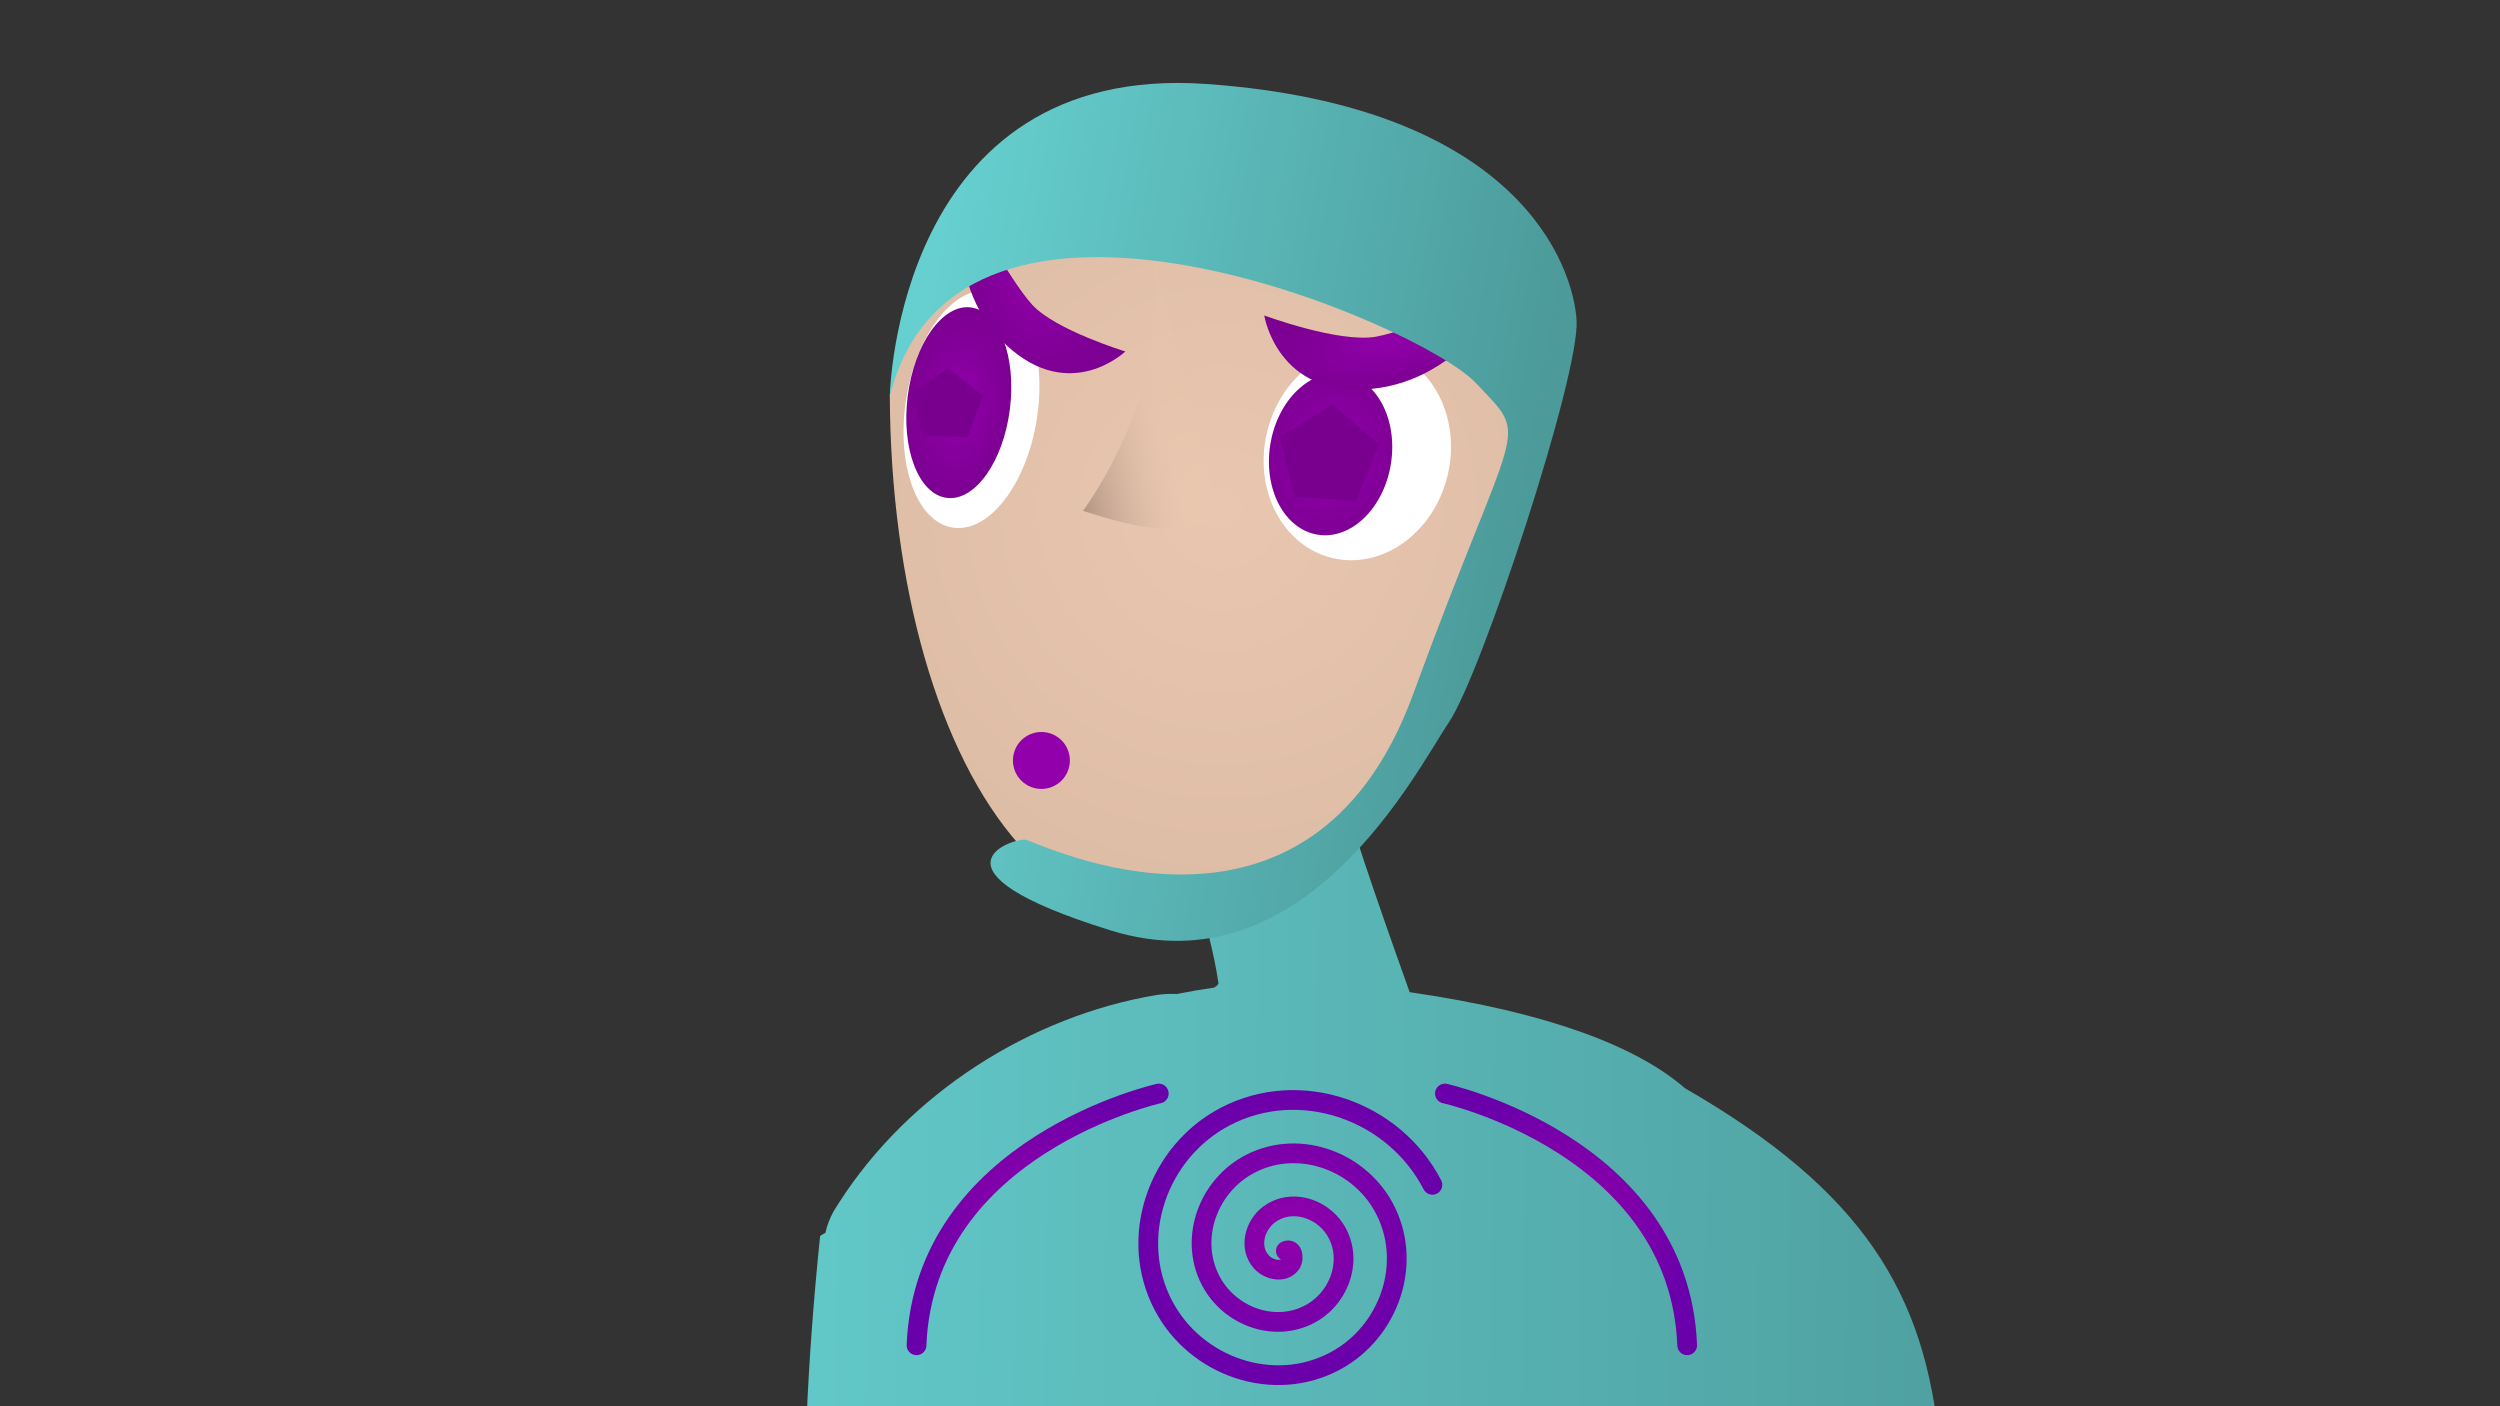 <?xml version="1.0" encoding="UTF-8" standalone="no"?>
<!-- Created with Inkscape (http://www.inkscape.org/) -->

<svg
   xmlns:dc="http://purl.org/dc/elements/1.1/"
   xmlns:cc="http://creativecommons.org/ns#"
   xmlns:rdf="http://www.w3.org/1999/02/22-rdf-syntax-ns#"
   xmlns:svg="http://www.w3.org/2000/svg"
   xmlns="http://www.w3.org/2000/svg"
   xmlns:xlink="http://www.w3.org/1999/xlink"
   xmlns:sodipodi="http://sodipodi.sourceforge.net/DTD/sodipodi-0.dtd"
   xmlns:inkscape="http://www.inkscape.org/namespaces/inkscape"
   width="1920"
   height="1080"
   viewBox="0 0 508 285.75"
   version="1.1"
   id="svg8"
   inkscape:version="0.92.2 (5c3e80d, 2017-08-06)"
   sodipodi:docname="guest cyber.svg"
   inkscape:export-filename="/home/mbrickn/Projects/aXVI/game/images/characters/guests/guest cyber.png"
   inkscape:export-xdpi="96"
   inkscape:export-ydpi="96">
  <rect x="0" y="0" width="508" height="285.75" fill="#333333" stroke="none"/>
  <title
     id="title4330">Cyber Guest</title>
  <defs
     id="defs2">
    <linearGradient
       inkscape:collect="always"
       id="linearGradient864">
      <stop
         style="stop-color:#9100aa;stop-opacity:1;"
         offset="0"
         id="stop860" />
      <stop
         style="stop-color:#7c0092;stop-opacity:1"
         offset="1"
         id="stop862" />
    </linearGradient>
    <linearGradient
       inkscape:collect="always"
       id="linearGradient860">
      <stop
         style="stop-color:#e9c6af;stop-opacity:1;"
         offset="0"
         id="stop856" />
      <stop
         style="stop-color:#ddbca6;stop-opacity:1"
         offset="1"
         id="stop858" />
    </linearGradient>
    <linearGradient
       inkscape:collect="always"
       id="linearGradient4307">
      <stop
         style="stop-color:#66cfcf;stop-opacity:1;"
         offset="0"
         id="stop4303" />
      <stop
         style="stop-color:#4c9a9a;stop-opacity:1"
         offset="1"
         id="stop4305" />
    </linearGradient>
    <linearGradient
       inkscape:collect="always"
       id="linearGradient4386">
      <stop
         style="stop-color:#b09584;stop-opacity:1"
         offset="0"
         id="stop4382" />
      <stop
         style="stop-color:#e9c6af;stop-opacity:0.115"
         offset="1"
         id="stop4384" />
    </linearGradient>
    <linearGradient
       inkscape:collect="always"
       id="linearGradient4353">
      <stop
         style="stop-color:#9100aa;stop-opacity:1;"
         offset="0"
         id="stop4349" />
      <stop
         style="stop-color:#6900aa;stop-opacity:1"
         offset="1"
         id="stop4351" />
    </linearGradient>
    <radialGradient
       inkscape:collect="always"
       xlink:href="#linearGradient4353"
       id="radialGradient4355"
       cx="440.431"
       cy="231.139"
       fx="440.431"
       fy="231.139"
       r="13.125"
       gradientTransform="matrix(1,0,0,0.914,0,19.863)"
       gradientUnits="userSpaceOnUse" />
    <radialGradient
       inkscape:collect="always"
       xlink:href="#linearGradient4353"
       id="radialGradient4379"
       cx="401.316"
       cy="170.405"
       fx="401.316"
       fy="170.405"
       r="16.466"
       gradientTransform="matrix(-1.617,0,0,-1.675,1185.896,729.307)"
       gradientUnits="userSpaceOnUse" />
    <linearGradient
       inkscape:collect="always"
       xlink:href="#linearGradient4386"
       id="linearGradient4388"
       x1="66.108"
       y1="247.723"
       x2="67.436"
       y2="247.715"
       gradientUnits="userSpaceOnUse"
       gradientTransform="matrix(3.471,0,0,3.471,-153.172,-598.963)" />
    <linearGradient
       inkscape:collect="always"
       xlink:href="#linearGradient4307"
       id="linearGradient4309"
       x1="369.621"
       y1="71.195"
       x2="447.437"
       y2="84.953"
       gradientUnits="userSpaceOnUse"
       gradientTransform="matrix(1.617,0,0,1.617,-90.376,196.255)" />
    <linearGradient
       inkscape:collect="always"
       xlink:href="#linearGradient4307"
       id="linearGradient4317"
       x1="1247.993"
       y1="800.485"
       x2="1994.978"
       y2="812.634"
       gradientUnits="userSpaceOnUse"
       gradientTransform="matrix(0.428,0,0,0.428,-90.376,214.441)" />
    <linearGradient
       inkscape:collect="always"
       xlink:href="#linearGradient4322"
       id="linearGradient4397"
       gradientUnits="userSpaceOnUse"
       gradientTransform="matrix(-1.019,-0.954,0.954,-1.019,1013.08,1144.597)"
       x1="395.595"
       y1="109.93"
       x2="421.509"
       y2="109.93" />
    <linearGradient
       inkscape:collect="always"
       id="linearGradient4322">
      <stop
         style="stop-color:#d6ada7;stop-opacity:1;"
         offset="0"
         id="stop4318" />
      <stop
         style="stop-color:#e9c6af;stop-opacity:1"
         offset="1"
         id="stop4320" />
    </linearGradient>
    <linearGradient
       inkscape:collect="always"
       xlink:href="#linearGradient4322"
       id="linearGradient4397-3"
       gradientUnits="userSpaceOnUse"
       gradientTransform="matrix(1.619,-0.294,-0.294,-1.619,-161.965,944.473)"
       x1="395.595"
       y1="109.93"
       x2="421.509"
       y2="109.93" />
    <radialGradient
       inkscape:collect="always"
       xlink:href="#linearGradient860"
       id="radialGradient862"
       cx="574.089"
       cy="336.277"
       fx="574.089"
       fy="336.277"
       r="90.139"
       gradientTransform="matrix(0.905,0.164,-0.164,0.907,110.144,-88.464)"
       gradientUnits="userSpaceOnUse" />
    <radialGradient
       inkscape:collect="always"
       xlink:href="#linearGradient4353"
       id="radialGradient863"
       gradientUnits="userSpaceOnUse"
       gradientTransform="matrix(1.617,0,0,-1.675,-4.197,729.307)"
       cx="401.316"
       cy="170.405"
       fx="401.316"
       fy="170.405"
       r="16.466" />
    <radialGradient
       inkscape:collect="always"
       xlink:href="#linearGradient864"
       id="radialGradient866"
       cx="76.471"
       cy="249.673"
       fx="76.471"
       fy="249.673"
       r="3.373"
       gradientTransform="matrix(1,0,0,1.416,0,-103.941)"
       gradientUnits="userSpaceOnUse" />
    <radialGradient
       inkscape:collect="always"
       xlink:href="#linearGradient864"
       id="radialGradient874"
       cx="92.614"
       cy="255.821"
       fx="92.614"
       fy="255.821"
       r="5.913"
       gradientTransform="matrix(1,0,0,0.383,0,157.935)"
       gradientUnits="userSpaceOnUse" />
    <radialGradient
       inkscape:collect="always"
       xlink:href="#linearGradient864"
       id="radialGradient882"
       cx="174.924"
       cy="212.926"
       fx="174.924"
       fy="212.926"
       r="2.294"
       gradientTransform="matrix(1.596,-1.7911221e-8,2.2680038e-8,2.02,-103.869,-217.876)"
       gradientUnits="userSpaceOnUse" />
    <radialGradient
       inkscape:collect="always"
       xlink:href="#linearGradient864"
       id="radialGradient890"
       cx="157.475"
       cy="213.713"
       fx="157.475"
       fy="213.713"
       r="1.547"
       gradientTransform="matrix(1.594,6.1286388e-8,-1.1424028e-7,2.971,-100.828,-417.057)"
       gradientUnits="userSpaceOnUse" />
  </defs>
  <sodipodi:namedview
     id="base"
     pagecolor="#ffffff"
     bordercolor="#666666"
     borderopacity="1.0"
     inkscape:pageopacity="0.0"
     inkscape:pageshadow="2"
     inkscape:zoom="2.8"
     inkscape:cx="700.52805"
     inkscape:cy="737.52121"
     inkscape:document-units="mm"
     inkscape:current-layer="layer1"
     showgrid="false"
     inkscape:window-width="1440"
     inkscape:window-height="863"
     inkscape:window-x="1920"
     inkscape:window-y="0"
     inkscape:window-maximized="1"
     units="px"
     inkscape:pagecheckerboard="true"
     inkscape:document-rotation="0"
     fit-margin-top="0"
     fit-margin-left="0"
     fit-margin-right="0"
     fit-margin-bottom="0">
    <inkscape:grid
       type="xygrid"
       id="grid4485"
       originx="-326.313"
       originy="196.073" />
  </sodipodi:namedview>
  <g
     inkscape:label="Head"
     inkscape:groupmode="layer"
     id="layer1"
     transform="translate(-326.313,-207.323)">
    <path
       style="fill:url(#linearGradient4397-3);fill-opacity:1;stroke:none;stroke-width:0.435px;stroke-linecap:butt;stroke-linejoin:miter;stroke-opacity:1"
       d="m 486.634,633.554 c 0,0 -9.493,22.041 -9.892,31.69 -0.096,2.326 -1.41,10.83 -2.909,10.712 -1.725,-0.134 -1.284,-9.862 -4.212,-10.337 -3.621,-0.718 -0.82,12.972 -6.09,11.694 -3.706,-0.228 0.667,-12.326 -0.518,-12.839 -1.264,-0.547 -1.232,12.057 -5.773,11.217 -3.184,-0.588 -0.115,-11.259 -0.946,-11.904 -0.708,-0.55 -2.178,7.891 -5.189,7.184 -1.927,-0.452 -1.218,-4.311 -0.869,-7.201 1.109,-9.199 5.331,-16.203 5.331,-16.203 0,0 -5.609,6.518 -8.412,4.89 -2.803,-1.628 5.063,-8.032 8.464,-11.394 3.401,-3.362 14.118,-25.804 14.118,-25.804 z"
       id="path4352-5"
       inkscape:connector-curvature="0"
       sodipodi:nodetypes="ccsccsssscccscc" />
    <path
       style="fill:url(#linearGradient4397);fill-opacity:1;stroke:none;stroke-width:0.369px;stroke-linecap:butt;stroke-linejoin:miter;stroke-opacity:1"
       d="m 693.772,624.964 c 0,0 -3.365,20.069 -7.515,27.128 -1.001,1.702 -3.972,8.365 -2.85,8.97 1.291,0.697 5.447,-6.438 7.752,-5.431 2.91,1.153 -5.377,9.621 -1.034,11.132 2.745,1.541 5.189,-9.09 6.269,-8.911 1.152,0.191 -4.663,9.158 -1.041,10.646 2.539,1.044 5.256,-7.971 6.145,-8.048 0.757,-0.066 -2.075,6.624 0.396,7.504 1.581,0.564 2.849,-2.512 3.929,-4.732 3.438,-7.065 3.647,-13.996 3.647,-13.996 0,0 1.002,7.223 3.747,7.351 2.746,0.128 0.083,-8.05 -0.795,-12.009 -0.879,-3.959 1.798,-24.876 1.798,-24.876 z"
       id="path4352"
       inkscape:connector-curvature="0"
       sodipodi:nodetypes="ccsccsssscccscc" />
    <path
       style="fill:url(#linearGradient4317);fill-opacity:1;stroke:none;stroke-width:2.178px;stroke-linecap:butt;stroke-linejoin:miter;stroke-opacity:1"
       d="m 596.43,367.615 c -8.302,0.115 -30.181,11.809 -30.181,11.809 0,0 5.881,15.291 7.661,27.748 -0.207,0.431 -0.549,0.605 -0.882,0.83 -2.505,0.355 -5.03,0.79 -7.562,1.301 -1.383,-0.05 -2.778,-0.024 -4.221,0.219 -25.41,4.274 -50.117,19.821 -64.452,42.199 -0.347,0.538 -0.688,1.081 -1.022,1.629 -0.026,0.043 -0.054,0.084 -0.08,0.127 -1.3e-4,2.1e-4 1.2e-4,4.4e-4 0,7.5e-4 -0.798,1.457 -1.34,2.909 -1.651,4.353 -0.366,0.185 -0.727,0.395 -1.079,0.652 -1.343,12.993 -2.24,25.221 -2.731,36.856 -5.93,32.684 -19.246,104.208 -24.422,116.508 -6.736,16.009 21.803,43.364 21.6,30.956 -0.068,-4.122 5.594,-16.121 12.467,-33.598 5.123,23.768 11.954,47.7 19.937,74.4 0,0 -4.172,100.55 -1.926,117.069 0.861,6.336 4.304,25.984 8.912,49.095 -0.948,0.606 -1.758,1.051 -2.4,1.264 -3.65,1.209 24.662,93.6 25.775,97.978 -8.685,24.923 -43.629,27.32 -62.941,18.777 -4.34,11.024 7.256,22.407 12.246,23.155 6.854,0.554 50.428,1.789 52.656,0.191 6.699,-12.314 11.206,0.891 12.523,0.698 1.916,-0.377 19.298,0.209 19.511,-2.448 0.213,-2.658 4.116,-40.208 1.302,-45.394 -0.419,-0.772 -9.205,-91.84 -13.06,-98.739 -0.483,-0.865 -0.981,-1.664 -1.49,-2.408 -2.108,-21.155 -4.131,-38.91 -5.474,-44.885 -2.453,-10.914 5.307,-48.629 11.615,-75.936 0.705,-3.052 3.717,-6.271 8.171,-9.5 1.091,25.105 2.919,66.834 3.551,78.517 0.355,6.55 3.244,32.696 7.301,62.105 -0.129,0.054 -0.254,0.103 -0.372,0.142 -3.65,1.209 14.546,92.442 15.66,96.82 -21.059,52.187 -21.736,37.029 16.198,43.21 1.916,-0.377 20.991,-1.274 21.204,-3.932 0.213,-2.658 4.116,-40.207 1.302,-45.393 -0.419,-0.772 -2.496,-89.588 -6.351,-96.487 -0.659,-1.18 -1.345,-2.242 -2.052,-3.2 -0.378,-18.75 -1.022,-34.251 -2.121,-39.879 -2.144,-10.978 12.4,-55.876 17.918,-87.856 3.332,-19.311 -1.469,-33.682 -1.469,-33.682 -20.534,-92.224 -11.534,-105.035 14.765,-187.12 0,0 14.721,28.323 18.591,64.564 4.991,46.746 6.148,53.176 4.272,62.778 -3.33,17.047 23.511,22.52 20.782,10.414 4.385,-121.997 26.878,-163.232 -45.727,-205.08 -9.686,-8.42 -27.522,-15.388 -55.927,-19.512 -2.926,-8.168 -12.063,-33.863 -13.226,-39.68 -0.236,-1.182 -1.374,-1.657 -3.098,-1.633 z"
       id="path4612"
       inkscape:connector-curvature="0" />
    <path
       style="fill:url(#radialGradient862);fill-opacity:1;stroke:none;stroke-width:2.178px;stroke-linecap:butt;stroke-linejoin:miter;stroke-opacity:1"
       d="m 507.121,287.817 c 0.357,76.364 38.366,137.472 94.395,88.004 28.836,-26.654 40,-103.495 40,-103.495 0,0 -5.742,-43.074 -71.767,-44.846 -58.303,-1.565 -62.628,60.337 -62.628,60.337 z"
       id="path4487"
       inkscape:connector-curvature="0"
       sodipodi:nodetypes="cccsc" />
    <ellipse
       ry="21.782"
       rx="18.865"
       cy="149.983"
       cx="655.574"
       id="ellipse4497"
       style="fill:#ffffff;fill-opacity:1;stroke:none;stroke-width:8.847;stroke-linecap:round;stroke-linejoin:round;stroke-miterlimit:4;stroke-dasharray:none;stroke-opacity:1;paint-order:stroke fill markers"
       transform="rotate(13.562)" />
    <g
       id="g4552"
       transform="matrix(4.157,-0.862,0.862,4.157,4.22,-707.881)">
      <path
         inkscape:connector-curvature="0"
         id="path4489"
         d="m 82.072,249.151 c 0,0 -0.172,4.777 -3.144,8.823 -0.794,1.081 -1.672,2.111 -2.619,2.984 2.097,1.172 4.12,2.201 6.336,1.671"
         style="fill:url(#linearGradient4388);fill-opacity:1;stroke:none;stroke-width:0.546;stroke-linecap:butt;stroke-linejoin:miter;stroke-miterlimit:4;stroke-dasharray:none;stroke-opacity:1"
         sodipodi:nodetypes="cscc" />
      <ellipse
         style="fill:#ffffff;fill-opacity:1;stroke:none;stroke-width:2.277;stroke-linecap:round;stroke-linejoin:round;stroke-miterlimit:4;stroke-dasharray:none;stroke-opacity:1;paint-order:stroke fill markers"
         id="ellipse4499"
         cx="157.93"
         cy="212.913"
         rx="3.163"
         ry="5.737"
         transform="rotate(20.791)" />
      <ellipse
         ry="4.594"
         rx="2.465"
         cy="217.804"
         cx="150.131"
         id="path4491"
         style="fill:url(#radialGradient890);fill-opacity:1;stroke:none;stroke-width:1.799;stroke-linecap:round;stroke-linejoin:round;stroke-miterlimit:4;stroke-dasharray:none;stroke-opacity:1;paint-order:stroke fill markers"
         transform="rotate(18.888)" />
      <ellipse
         ry="3.898"
         rx="2.923"
         cy="212.331"
         cx="175.243"
         id="path4493"
         style="fill:url(#radialGradient882);fill-opacity:1;stroke:none;stroke-width:1.473;stroke-linecap:round;stroke-linejoin:round;stroke-miterlimit:4;stroke-dasharray:none;stroke-opacity:1;paint-order:stroke fill markers"
         transform="rotate(20.791)" />
      <path
         sodipodi:nodetypes="cccsc"
         inkscape:connector-curvature="0"
         id="path4513"
         d="m 79.843,253.897 c 0,0 -3.058,-1.674 -3.909,-3.09 -0.851,-1.416 -2.18,-5.91 -2.18,-5.91 0,0 -1.816,4.214 0.592,7.573 2.408,3.36 5.497,1.426 5.497,1.426 z"
         style="fill:url(#radialGradient866);fill-opacity:1;stroke:none;stroke-width:0.773px;stroke-linecap:butt;stroke-linejoin:miter;stroke-opacity:1" />
      <path
         style="fill:url(#radialGradient874);fill-opacity:1.0;stroke:none;stroke-width:0.845px;stroke-linecap:butt;stroke-linejoin:miter;stroke-opacity:1"
         d="m 86.702,253.558 c 0,0 3.225,2.023 5.029,2.081 1.804,0.057 6.796,-1.071 6.796,-1.071 0,0 -3.05,3.976 -7.536,3.471 -4.486,-0.505 -4.289,-4.481 -4.289,-4.481 z"
         id="path4515"
         inkscape:connector-curvature="0"
         sodipodi:nodetypes="cccsc" />
      <path
         sodipodi:type="star"
         style="opacity:1;vector-effect:none;fill:#e96daf;fill-opacity:0;stroke:none;stroke-width:1.442px;stroke-linecap:butt;stroke-linejoin:miter;stroke-miterlimit:4;stroke-dasharray:none;stroke-dashoffset:0;stroke-opacity:0.96"
         id="path853"
         sodipodi:sides="5"
         sodipodi:cx="9.3373585"
         sodipodi:cy="10.063661"
         sodipodi:r1="10.09205"
         sodipodi:r2="5.0460253"
         sodipodi:arg1="1.017502"
         sodipodi:arg2="1.6458205"
         inkscape:flatsided="true"
         inkscape:rounded="0"
         inkscape:randomized="0"
         d="M 14.641,18.65 2.81,17.761 5.4972705e-7,6.234 10.094,-8.4191234e-8 19.142,7.673 Z"
         inkscape:transform-center-x="-0.13410319"
         inkscape:transform-center-y="-0.4238179"
         transform="matrix(0.099,0.02,-0.02,0.099,65.411,252.358)" />
    </g>
    <path
       style="fill:url(#linearGradient4309);fill-opacity:1;stroke:none;stroke-width:0.637px;stroke-linecap:butt;stroke-linejoin:miter;stroke-opacity:1"
       d="m 507.121,287.817 c 0,0 1.229,-67.97 64.476,-63.42 63.247,4.55 74.395,36.856 75.078,48.004 0.682,11.148 -19.338,71.892 -25.936,81.675 -6.598,9.783 -29.121,54.602 -68.707,42.316 -39.586,-12.285 -19.793,-18.883 -17.291,-18.428 2.503,0.455 57.559,28.211 78.718,-29.576 21.158,-57.787 24.116,-51.189 12.74,-63.247 -11.375,-12.058 -105.255,-52.409 -119.078,2.676 z"
       id="path4505"
       inkscape:connector-curvature="0"
       sodipodi:nodetypes="csccscscc" />
    <circle
       style="fill:#9100aa;fill-opacity:1;stroke:#9100aa;stroke-width:3.527;stroke-linecap:round;stroke-linejoin:round;stroke-miterlimit:4;stroke-dasharray:none;stroke-dashoffset:0;stroke-opacity:1;paint-order:stroke fill markers"
       id="path4507"
       cx="537.926"
       cy="361.848"
       r="4.022" />
    <path
       sodipodi:type="star"
       style="opacity:1;vector-effect:none;fill:#79008e;fill-opacity:1;stroke:none;stroke-width:1.011px;stroke-linecap:butt;stroke-linejoin:miter;stroke-miterlimit:4;stroke-dasharray:none;stroke-dashoffset:0;stroke-opacity:0.96"
       id="path853-3"
       sodipodi:sides="5"
       sodipodi:cx="519.47473"
       sodipodi:cy="290.82968"
       sodipodi:r1="7.0737772"
       sodipodi:r2="3.5368886"
       sodipodi:arg1="1.017502"
       sodipodi:arg2="1.6458205"
       inkscape:flatsided="true"
       inkscape:rounded="0"
       inkscape:randomized="0"
       d="m 523.192,296.848 -8.292,-0.623 -1.97,-8.079 7.075,-4.37 6.342,5.378 z"
       inkscape:transform-center-x="-0.098823671"
       inkscape:transform-center-y="-0.63604389"
       transform="matrix(1.081,-0.036,0.036,1.081,-53.341,-5.859)" />
    <path
       inkscape:transform-center-y="-0.77762508"
       inkscape:transform-center-x="-0.24606711"
       d="m 601.807,309.164 -12.454,-0.936 -2.958,-12.133 10.625,-6.563 9.525,8.077 z"
       inkscape:randomized="0"
       inkscape:rounded="0"
       inkscape:flatsided="true"
       sodipodi:arg2="1.6458205"
       sodipodi:arg1="1.017502"
       sodipodi:r2="5.3117976"
       sodipodi:r1="10.623595"
       sodipodi:cy="300.12503"
       sodipodi:cx="596.22455"
       sodipodi:sides="5"
       id="path882"
       style="opacity:1;vector-effect:none;fill:#79008e;fill-opacity:1;stroke:none;stroke-width:1.518px;stroke-linecap:butt;stroke-linejoin:miter;stroke-miterlimit:4;stroke-dasharray:none;stroke-dashoffset:0;stroke-opacity:0.96"
       sodipodi:type="star" />
  </g>
  <g
     inkscape:groupmode="layer"
     id="layer3"
     inkscape:label="Body"
     style="display:inline"
     transform="translate(-326.313,-196.073)">
    <path
       sodipodi:type="spiral"
       style="fill:none;fill-opacity:1;fill-rule:evenodd;stroke:url(#radialGradient4355);stroke-width:1.665;stroke-linecap:round;stroke-miterlimit:4;stroke-dasharray:none;stroke-dashoffset:0;stroke-opacity:1;paint-order:stroke fill markers"
       id="path4511"
       sodipodi:cx="439.30283"
       sodipodi:cy="232.26636"
       sodipodi:expansion="1"
       sodipodi:revolution="3"
       sodipodi:radius="13.570345"
       sodipodi:argument="-18.624846"
       sodipodi:t0="0"
       d="m 439.303,232.266 c 0.663,0.152 0.123,0.969 -0.252,1.102 -1.016,0.362 -1.876,-0.69 -1.953,-1.606 -0.137,-1.639 1.433,-2.827 2.961,-2.803 2.242,0.035 3.797,2.183 3.654,4.315 -0.19,2.842 -2.935,4.773 -5.67,4.504 -3.442,-0.339 -5.754,-3.687 -5.355,-7.024 0.483,-4.042 4.44,-6.736 8.378,-6.205 4.642,0.626 7.72,5.193 7.056,9.733 -0.767,5.242 -5.946,8.705 -11.087,7.906 -5.842,-0.907 -9.69,-6.699 -8.756,-12.442 1.047,-6.442 7.453,-10.676 13.796,-9.607 7.042,1.186 11.662,8.206 10.457,15.151"
       transform="matrix(1.919,-1.454,1.454,1.919,-593.141,643.288)" />
    <path
       style="fill:none;fill-opacity:1;stroke:url(#radialGradient4379);stroke-width:4.009;stroke-linecap:round;stroke-linejoin:miter;stroke-miterlimit:4;stroke-dasharray:none;stroke-opacity:1"
       d="m 561.777,418.278 c 0,0 -47.618,10.618 -49.227,51.157"
       id="path4514"
       inkscape:connector-curvature="0" />
    <path
       inkscape:connector-curvature="0"
       id="path860"
       d="m 619.922,418.278 c 0,0 47.618,10.618 49.227,51.157"
       style="fill:none;fill-opacity:1;stroke:url(#radialGradient863);stroke-width:4.009;stroke-linecap:round;stroke-linejoin:miter;stroke-miterlimit:4;stroke-dasharray:none;stroke-opacity:1" />
  </g>
  <g
     inkscape:groupmode="layer"
     id="layer2"
     inkscape:label="Decor"
     style="opacity:0.186"
     transform="translate(-326.313,-207.323)" />
</svg>
